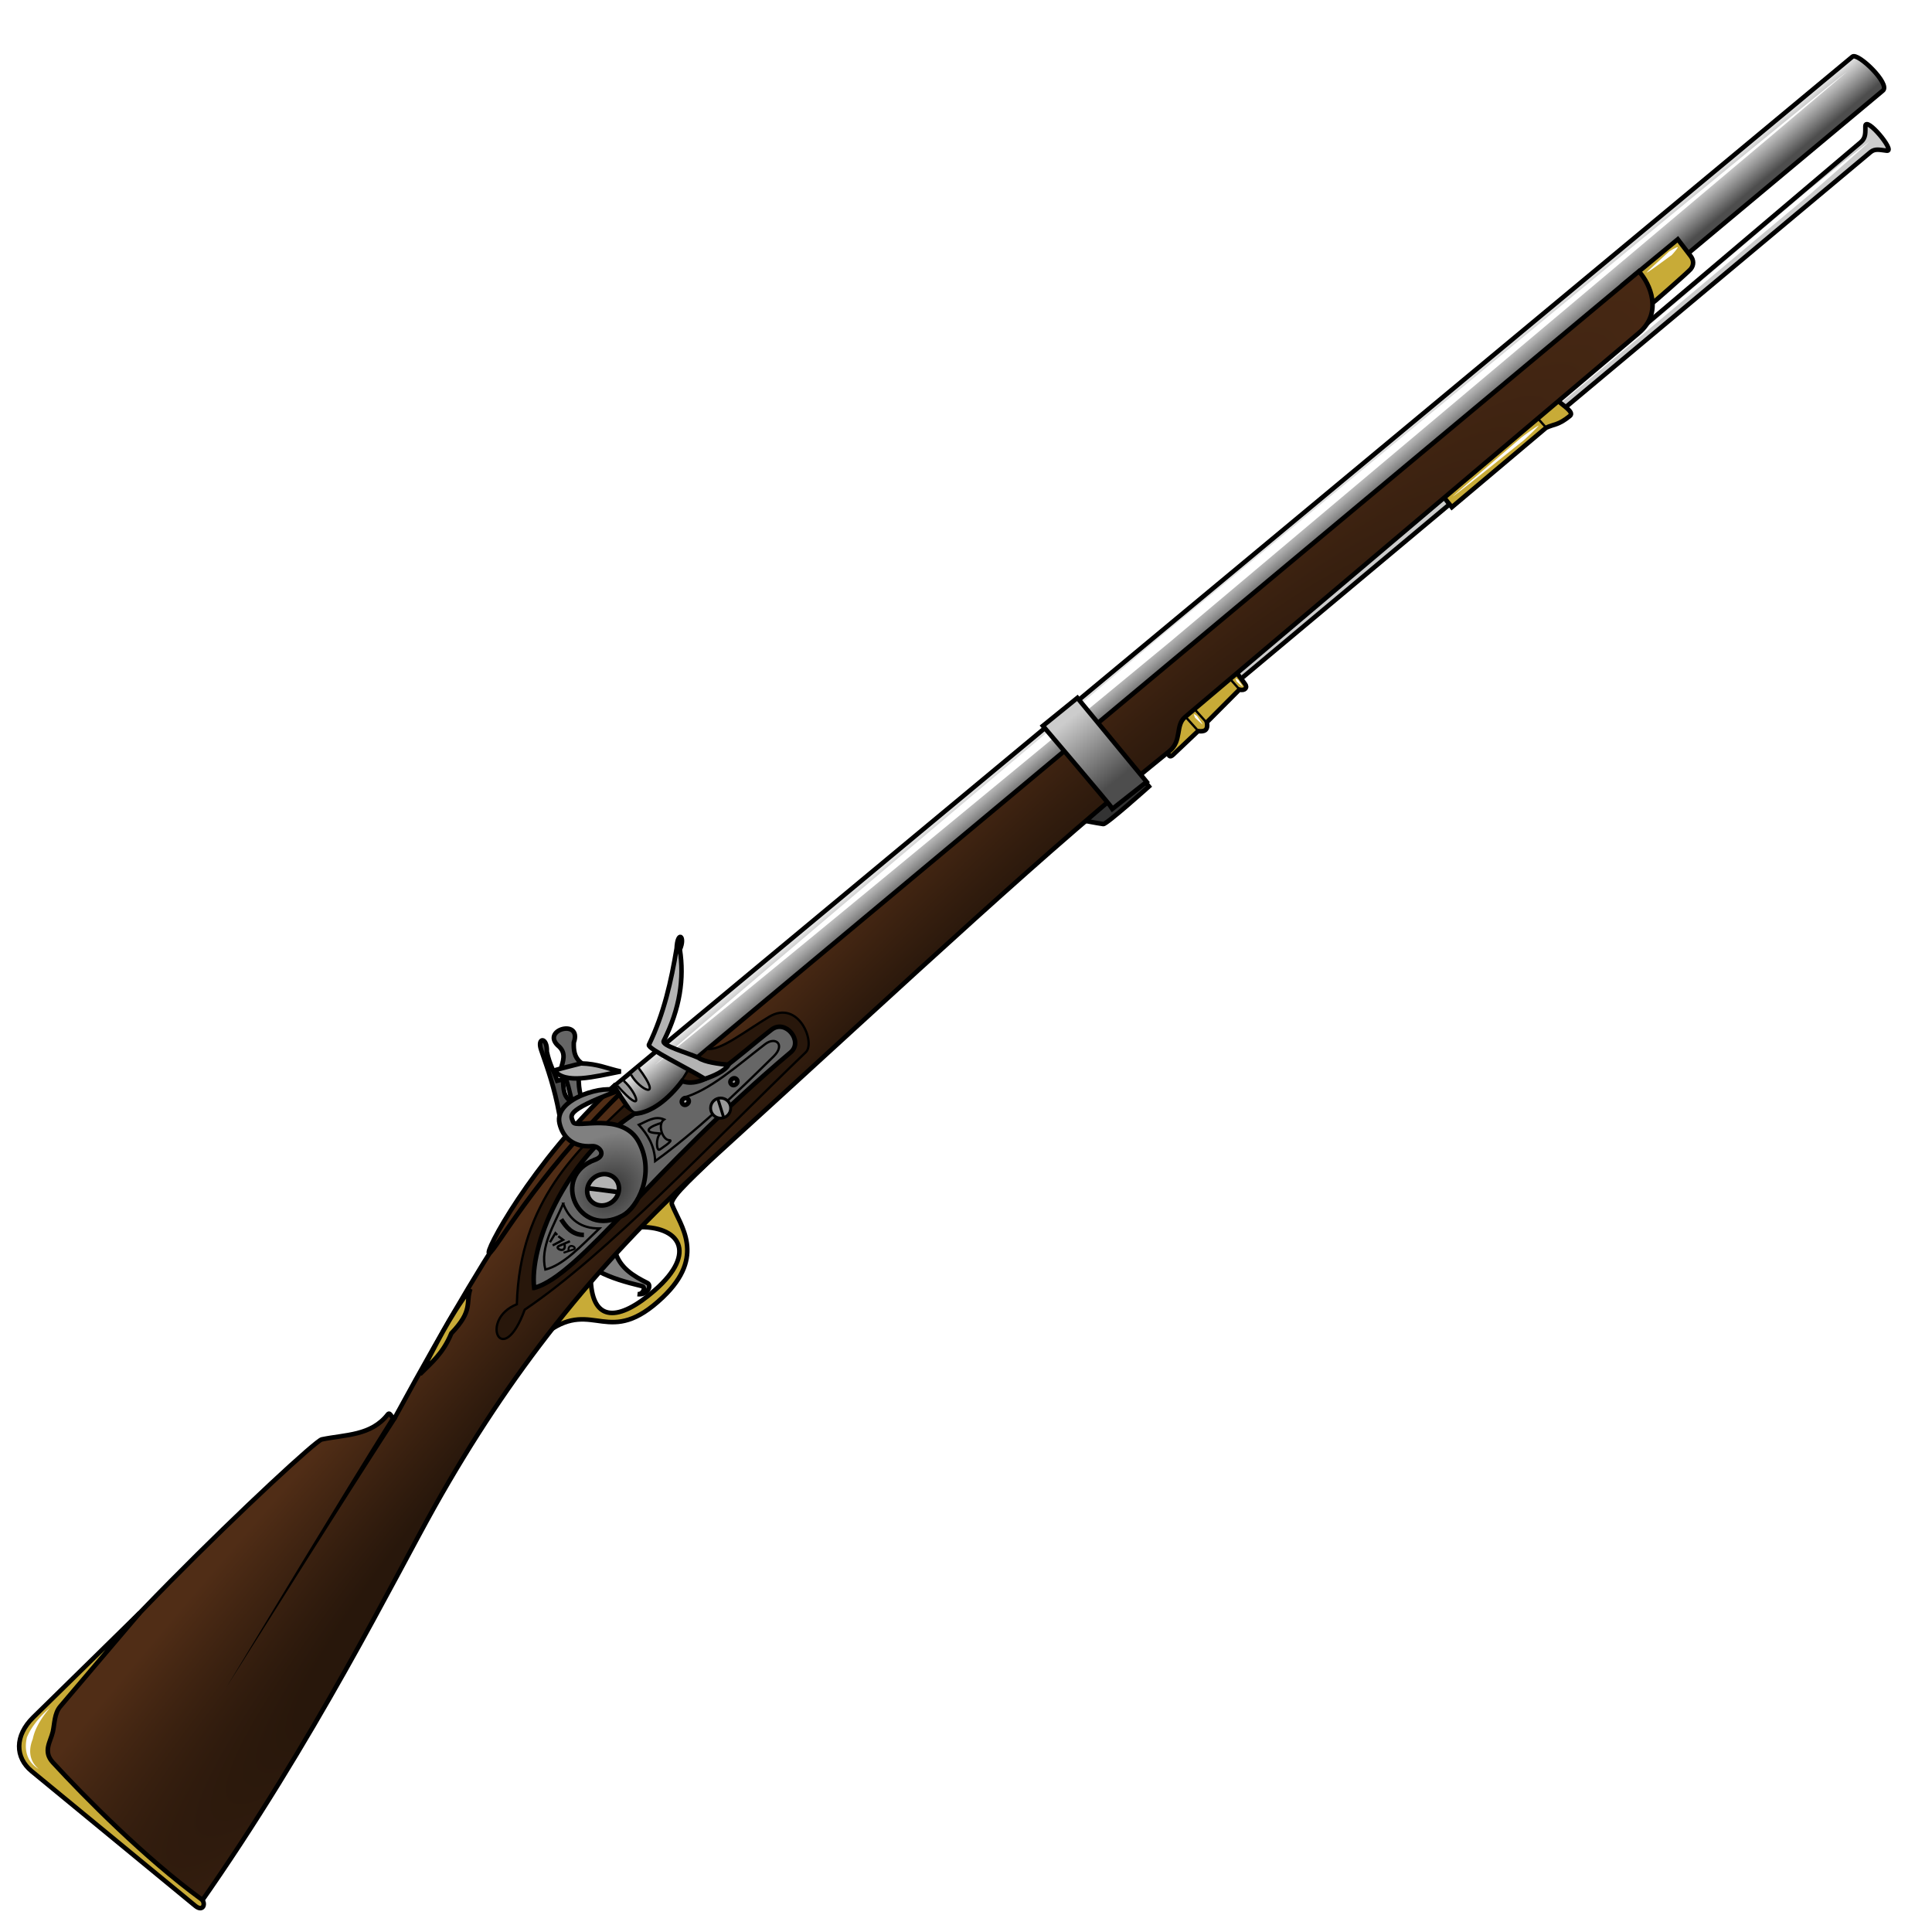 <svg xmlns="http://www.w3.org/2000/svg" xmlns:xlink="http://www.w3.org/1999/xlink" cursor="default" viewBox="0 0 256 256">
    <defs>
        <linearGradient id="linearGradient4887">
            <stop offset="0" stop-color="#333"/>
            <stop offset="1" stop-color="#808080"/>
        </linearGradient>
        <linearGradient id="linearGradient4879">
            <stop offset="0" stop-color="#4d4d4d"/>
            <stop offset="1" stop-color="#ccc"/>
        </linearGradient>
        <linearGradient id="musketGrad2">
            <stop offset="0" stop-color="#28170b"/>
            <stop offset=".394" stop-color="#28170b"/>
            <stop offset="1" stop-color="#502d16"/>
        </linearGradient>
        <linearGradient id="musketGrad1">
            <stop offset="0" stop-color="#4d4d4d"/>
            <stop offset=".271" stop-color="#4d4d4d"/>
            <stop offset="1" stop-color="#e6e6e6"/>
        </linearGradient>
        <linearGradient id="linearGradient4744" x1="324.464" x2="324.464" y1="299.125" y2="293.589" gradientTransform="rotate(-39.803 -148.183 420.193) scale(1.21)" gradientUnits="userSpaceOnUse" xlink:href="#musketGrad1"/>
        <radialGradient id="radialGradient4875" cx="159.19" cy="346.759" r="120.153" fx="159.19" fy="346.759" gradientTransform="matrix(1.183 -1.257 .147 .139 -143.073 320.695)" gradientUnits="userSpaceOnUse" xlink:href="#musketGrad2"/>
        <linearGradient id="linearGradient4885" x1="233.093" x2="233.282" y1="302.783" y2="294.323" gradientTransform="rotate(-39.803 -148.183 420.193) scale(1.21)" gradientUnits="userSpaceOnUse" xlink:href="#linearGradient4879"/>
        <radialGradient id="radialGradient4893" cx="161.757" cy="301.183" r="5.977" fx="161.757" fy="301.183" gradientTransform="matrix(1.067 -.889 .749 .899 -317.365 30.715)" gradientUnits="userSpaceOnUse" xlink:href="#linearGradient4887"/>
    </defs>
    <path fill="#333" fill-rule="evenodd" stroke="#000" stroke-width=".605" d="M150.24 101.75l2 2.46s-5.61 5.023-6.041 4.984c-.43-.04-4.216-.763-4.216-.763z"/>
    <path fill="url(#linearGradient4744)" fill-rule="evenodd" stroke="#000" stroke-width=".605" d="M249.495 12c1.034-.865-3.328-5.081-4.04-4.49L80.276 144.848l4.147 5.096C141.912 101.88 200.296 53.133 249.495 12z"/>
    <path fill="#c8ab37" fill-rule="evenodd" stroke="#000" stroke-width=".605" d="M88.705 157.786c-6.33 5.177-12.226 10.816-16.073 18.64 6.07-4.337 8.028 2.283 15.19-4.53 5.778-5.495 2.302-9.502 1.21-12.31-.377-.972 3.985-4.6 6.086-6.888-2.146 1.687-4.303 3.362-6.413 5.088zm-4.323 4.82c5.648-.243 8.104 3.359 2.386 8.354-4.828 4.218-8.218 4.184-8.484-1.233l6.098-7.12z"/>
    <path fill="#808080" fill-rule="evenodd" stroke="#000" stroke-width=".605" d="M79.32 168.464c1.728.897 3.523 1.416 5.734 1.951.559.135.155 1.143-.584 1.067 1.416.161 1.885-1.192 1.324-1.472-1.908-.95-3.66-2.025-4.283-4.167z"/>
    <path fill="#ccc" fill-rule="evenodd" stroke="#000" stroke-width=".605" d="M163.877 90.413l83.98-70.258c.598-.499 1.243-.289 2.166-.187 1.2.134-2.819-4.676-2.85-3.25-.017.808.1 1.523-.615 2.13l-83.366 70.66z"/>
    <path fill="#c8ab37" fill-rule="evenodd" stroke="#000" stroke-width=".605" d="M154.664 97.668c.125 1.005-.146 3.213.764 2.351l3.32-3.144c.797.1 1.375-.063 1.166-1.17l4.307-4.325c.767.186 1.116-.294.749-.752l-1.093-1.48c-3.54 2.222-7.496 3.896-9.213 8.52z"/>
    <path fill="none" stroke="#000" stroke-width=".303" d="M158.702 96.78l-1.985-2.213M159.87 95.736l-1.984-2.213"/>
    <path fill="#fff" fill-rule="evenodd" stroke="#000" stroke-width=".303" d="M164.239 91.358l-1.985-2.213"/>
    <path fill="#c8ab37" fill-rule="evenodd" stroke="#000" stroke-width=".605" d="M218.502 40.56c.171-.094 5.15-4.46 5.517-4.896.445-.53.415-1.192.02-1.707l-1.722-2.245-7.184 5.937z"/>
    <path fill="#fff" fill-rule="evenodd" d="M170.316 83.979c1.05-.86 2.919-2.414 5.404-4.489l9.095-7.61c2.629-2.204 21.716-18.223 24.345-20.426-6.568 5.512 30.916-25.936 24.348-20.423l6.45-5.396c.927-.81 1.795-1.57 2.596-2.274 2.434-2.137 4.252-3.752 5.25-4.674-1.087.816-2.994 2.326-5.516 4.357-.83.669-1.728 1.394-2.685 2.17l-6.414 5.438-24.242 20.55-24.239 20.551-9.042 7.674c-2.467 2.096-4.318 3.67-5.35 4.552z"/>
    <path fill="#c8ab37" fill-rule="evenodd" stroke="#000" stroke-width=".605" d="M191.23 65.775l1.144 1.433 12.478-10.521c1.047-.51 1.602-.295 3.18-1.585.607-.496-.996-1.41-1.802-2.173z"/>
    <path fill="none" stroke="#000" stroke-width=".303" d="M204.901 56.703l-1.985-2.213"/>
    <path fill="url(#radialGradient4875)" fill-rule="evenodd" stroke="#000" stroke-width=".605" d="M3.45 232.727l22.945 19.66c15.143-21.548 26.02-43.53 31.186-52.738 9.913-17.665 21.138-31.862 35.799-45.227 30.163-27.497 44.731-41.284 61.586-54.906 1.67-1.35.754-3.396 2.035-4.48L217.177 44.1c3.158-2.674 1.498-6.482-.02-8.138L92.6 139.948c-2.67 2.726-4.319 12.292-9.117 7.198l-1.984-2.943c-8.46 9.389-14.11 15.997-29.16 43.612-.313.572-.59-.862-.94-.411-2.22 2.862-5.64 2.674-8.764 3.325-1.481.308-39.054 35.989-39.185 41.998z"/>
    <path fill="#c8ab37" fill-rule="evenodd" stroke="#000" stroke-width=".605" d="M4.193 234.693l21.674 17.837c1.103.907 1.45-.41.812-.876-7.436-5.421-15.49-13.57-19.669-18.115-1.353-1.472-.317-2.744-.01-4.07.239-1.026.184-2.413.984-3.354l10.54-12.412-14.115 13.85c-2.496 2.448-2.418 5.328-.216 7.14z"/>
    <path fill="#28170b" fill-rule="evenodd" stroke="#000" stroke-width=".303" d="M68.483 172.821c-5.066 2.02-1.942 8.844 1.046.719 10.97-7.406 24.932-22.29 37.248-34.12 1.312-1.26-.945-7.05-4.89-4.675-3.39 2.04-6.39 4.483-8.197 4.244-.252.351-1.638 1.415-1.88 1.812-2.456 4.014-5.726 9.034-9.08 5.68-5.976 5.727-13.868 12.555-14.247 26.34z"/>
    <path fill="#502d16" fill-rule="evenodd" stroke="#000" stroke-width=".605" d="M64.845 166.032c.796-.254 5.64-9.544 17.212-21.033l-.706-1.1c-10.915 10.119-17.393 22.415-16.506 22.133z"/>
    <path fill="#666" fill-rule="evenodd" stroke="#000" stroke-width=".605" d="M70.78 170.658c6.037-1.666 15.414-15.577 33.985-31.218 1.722-1.45-.66-4.45-2.528-3.01-4.854 3.747-8.808 7.971-11.851 6.82-1.84 2.435-4.143 4.238-6.347 4.336-9.431 6.139-13.935 17.71-13.26 23.072zM77.126 145.782c-.54-1.587-.564-3.276-.22-5.038-.812-.673-.907-1.614-.875-2.602 1.16-3.267-4.61-1.646-1.922.558.919.902.494 1.904.224 2.895.941 1.512 1.073 3.11 1.555 4.67z"/>
    <path fill="#4d4d4d" fill-rule="evenodd" stroke="#000" stroke-width=".605" d="M74.093 147.513c-.646-3.423-1.437-5.656-2.39-8.404-.584-1.682.84-1.764.756.24.348 1.658.917 2.57 1.375 3.855l.766-.17c.062 1.163.041 2.378 1.102 2.89-.382 1.103-.96 1.475-1.609 1.589z"/>
    <path fill="url(#radialGradient4893)" fill-rule="evenodd" stroke="#000" stroke-width=".605" d="M78.845 153.672c-5.957 2.16-2.252 10.53 3.642 7.413 1.983-1.05 4.388-5.523 2.171-9.743-2.17-4.132-8.409-1.721-8.714-2.67-.266-.825-1.294-1.417 5.758-4.06-1.075-.98-8.377.811-7.56 4.26.417 1.762 1.716 3.178 4.33 3.002.958-.065 1.984 1.214.373 1.798z"/>
    <ellipse cx="-39.531" cy="172.274" fill="#b3b3b3" stroke="#000" stroke-linecap="round" stroke-linejoin="round" stroke-width=".605" rx="2.177" ry="2.005" transform="rotate(-39.803)"/>
    <path fill="none" stroke="#000" stroke-width=".605" d="M77.907 157.46c.245-.005 3.888.49 3.888.49"/>
    <path fill="#b3b3b3" fill-rule="evenodd" stroke="#000" stroke-width=".605" d="M73.458 141.848c.103-.086 3.537-.944 3.537-.944 2.216.05 3.522.702 5.253 1.073-3.54.7-7.354 1.735-8.79-.129z"/>
    <path fill="#fff" fill-rule="evenodd" d="M244.79 9.463a890.17 890.17 0 0 1-3.73 3.17l-6.171 5.215-18.269 15.39c-9.122 7.68-41.355 34.789-50.477 42.468l-11.335 9.537c11.463-9.458-50.93 41.999-39.467 32.54a7840.29 7840.29 0 0 1-18.46 15.16c-4.913 4.017-8.429 6.869-10.083 8.165 1.574-1.393 5.01-4.34 9.842-8.454 4.831-4.113 11.06-9.392 18.22-15.448 2.167-1.833 36.918-31.164 39.085-32.997l11.417-9.44C154.803 83.5 226.79 24.042 216.23 32.77c7.24-5.96 13.55-11.142 18.464-15.157a1532.27 1532.27 0 0 1 6.268-5.096 290.46 290.46 0 0 1 3.827-3.054z"/>
    <path fill="#b3b3b3" fill-rule="evenodd" stroke="#000" stroke-width=".605" d="M96.525 141.092c-1.232-.106-3.204-.366-3.985-.94-1.598-.71-4.901-1.606-4.593-2.221 2.16-4.308 2.733-8.293 2.138-12.117.786-1.763-.317-2.597-.429-.135-.716 4.3-1.67 8.608-3.673 12.764-.243.503 4.95 2.995 7.414 4.51 1.139-.36 2.66-1.033 3.128-1.86z"/>
    <ellipse cx="-17.043" cy="172.366" fill="#999" stroke="#000" stroke-linecap="round" stroke-linejoin="round" stroke-width=".605" rx=".473" ry=".432" transform="rotate(-39.803)"/>
    <path fill="#999" fill-rule="evenodd" stroke="#000" stroke-width=".303" d="M84.62 141.517c3.34 4.473.146 2.917-1.002.885M82.65 143.209c1.86 1.68 2.829 4.814-.847.655"/>
    <path fill="url(#linearGradient4885)" fill-rule="evenodd" stroke="#000" stroke-width=".605" d="M147.423 107.159c-.137-.284-9.234-10.98-9.234-10.98l4.568-3.706 9.178 11.128z"/>
    <path fill="#c8ab37" fill-rule="evenodd" stroke="#000" stroke-width=".605" d="M55.772 181.97c1.421-1.44 2.91-2.595 4.035-5.3 2.937-3.061 1.87-4.018 2.514-5.874-2.922 3.865-4.6 7.494-6.55 11.174z"/>
    <path fill-rule="evenodd" d="M52.387 187.617l-.412-.054c-8.345 13.383-14.757 24.122-22.002 36.062 7.46-11.811 14.084-22.413 22.638-35.658l-.224-.35z"/>
    <path fill="#fff" fill-rule="evenodd" d="M5.136 234.406c-.549-.458-.884-.997-1.037-1.571-.153-.573-.13-1.194.05-1.844.051-.181.114-.366.189-.553a6.671 6.671 0 0 1 .587-1.666c.403-.815.99-1.675 1.76-2.548-.878.76-1.602 1.535-2.16 2.305a8.277 8.277 0 0 0-.957 1.67 5.53 5.53 0 0 0-.114.663c-.085.782.023 1.492.314 2.097.29.603.754 1.087 1.368 1.447zM158.19 94.605c.014.107.063.251.127.406l.04.092a39.96 39.96 0 0 0 .704.653c.121.108.227.199.305.26a4.374 4.374 0 0 0-.212-.34c-.09-.135-.194-.285-.296-.436a14.73 14.73 0 0 1-.236-.356 6.234 6.234 0 0 0-.432-.279zM163.734 89.88c.004.088.04.207.087.334l.029.075a22.379 22.379 0 0 0 .57.51c.099.084.184.154.248.202a3.042 3.042 0 0 0-.165-.275c-.07-.107-.152-.227-.231-.348a9.49 9.49 0 0 1-.184-.285 5.893 5.893 0 0 0-.354-.213zM218.178 36.122a.937.937 0 0 0 .113-.049c.048-.026.109-.062.178-.105.14-.087.316-.206.518-.347.403-.28.906-.647 1.408-1.014.394-.288.788-.577 1.133-.826.078-.087.153-.17.223-.25.163-.187.301-.353.402-.488.05-.067.09-.126.12-.177a.434.434 0 0 0 .055-.122.42.42 0 0 0-.13.03 2.02 2.02 0 0 0-.198.084 8.46 8.46 0 0 0-.554.303c-.092.053-.189.11-.289.171-.31.29-.668.622-1.028.952-.457.42-.915.84-1.274 1.175a30.2 30.2 0 0 0-.45.426 6.724 6.724 0 0 0-.195.199.657.657 0 0 0-.033.038zM192.49 65.797c.057-.035.148-.099.27-.189.123-.09.275-.204.454-.341.357-.274.819-.635 1.35-1.055 1.06-.839 2.399-1.911 3.736-2.985 1.3-1.043 2.6-2.087 3.643-2.92l.084-.079c.496-.462.922-.866 1.244-1.184.16-.159.295-.296.4-.408.104-.112.178-.198.217-.256a2.42 2.42 0 0 0-.292.166c-.13.082-.289.189-.475.318-.371.257-.847.602-1.393 1.004l-.093.069c-1.01.872-2.275 1.957-3.542 3.04-5.025 4.301 1.393-1.19-3.633 3.11a362.204 362.204 0 0 0-1.725 1.49c-.113.1-.197.174-.245.22z"/>
    <path fill="none" stroke="#000" stroke-width=".303" d="M74.625 159.5c.828 2.15 2.398 3.284 4.803 3.276-2.393 2.293-4.787 4.864-7.17 5.446-.724-3.008 1.137-5.844 2.367-8.722zM90.436 145.482c3.612-.969 7.163-4.224 10.936-7.12 1.42-1.088 2.705.074 1.154 1.602-5.146 5.07-10.322 10-15.714 13.888-.088-2.132-1.037-3.547-2.165-4.812 1.07-.453 2.075-1.235 3.344-.712-.914.644-.202 2.758.709 2.75.68-.007-1.283 1.244-1.283 1.244-.442.278-.553-1.529.064-2.106.102-.096-1.68.02-1.517-.536.117-.4 1.447-.826 1.598-.854"/>
    <path fill="none" stroke="#000" stroke-width=".303" d="M73.973 163.807l.647.48-1.39.737M74.788 164.83c.363 1.391-1.476.59-.717.263l1.446-.62"/>
    <path fill="none" stroke="#000" stroke-width=".257" d="M75.336 165.738c-.127-1.198 1.327-.396.641-.173l-1.305.425"/>
    <path fill="none" stroke="#000" stroke-width=".303" d="M73.832 163.641l-.237-.242-.723 1.2"/>
    <path fill="none" stroke="#000" stroke-width=".605" d="M74.36 161.566c.649 1.019 1.448 2.07 3.013 2.064"/>
    <ellipse cx="-23.667" cy="170.254" fill="#b3b3b3" stroke="#000" stroke-linecap="round" stroke-linejoin="round" stroke-width=".605" rx=".473" ry=".432" transform="rotate(-39.803)"/>
    <ellipse cx="145.526" cy="96.957" fill="#999" stroke="#000" stroke-linecap="round" stroke-linejoin="round" stroke-width=".386" rx="1.332" ry="1.332" transform="matrix(.918 .396 -.393 .92 0 0)"/>
    <path fill="none" stroke="#000" stroke-width=".386" d="M95.118 145.629c.068.14.755 2.398.755 2.398"/>
</svg>
